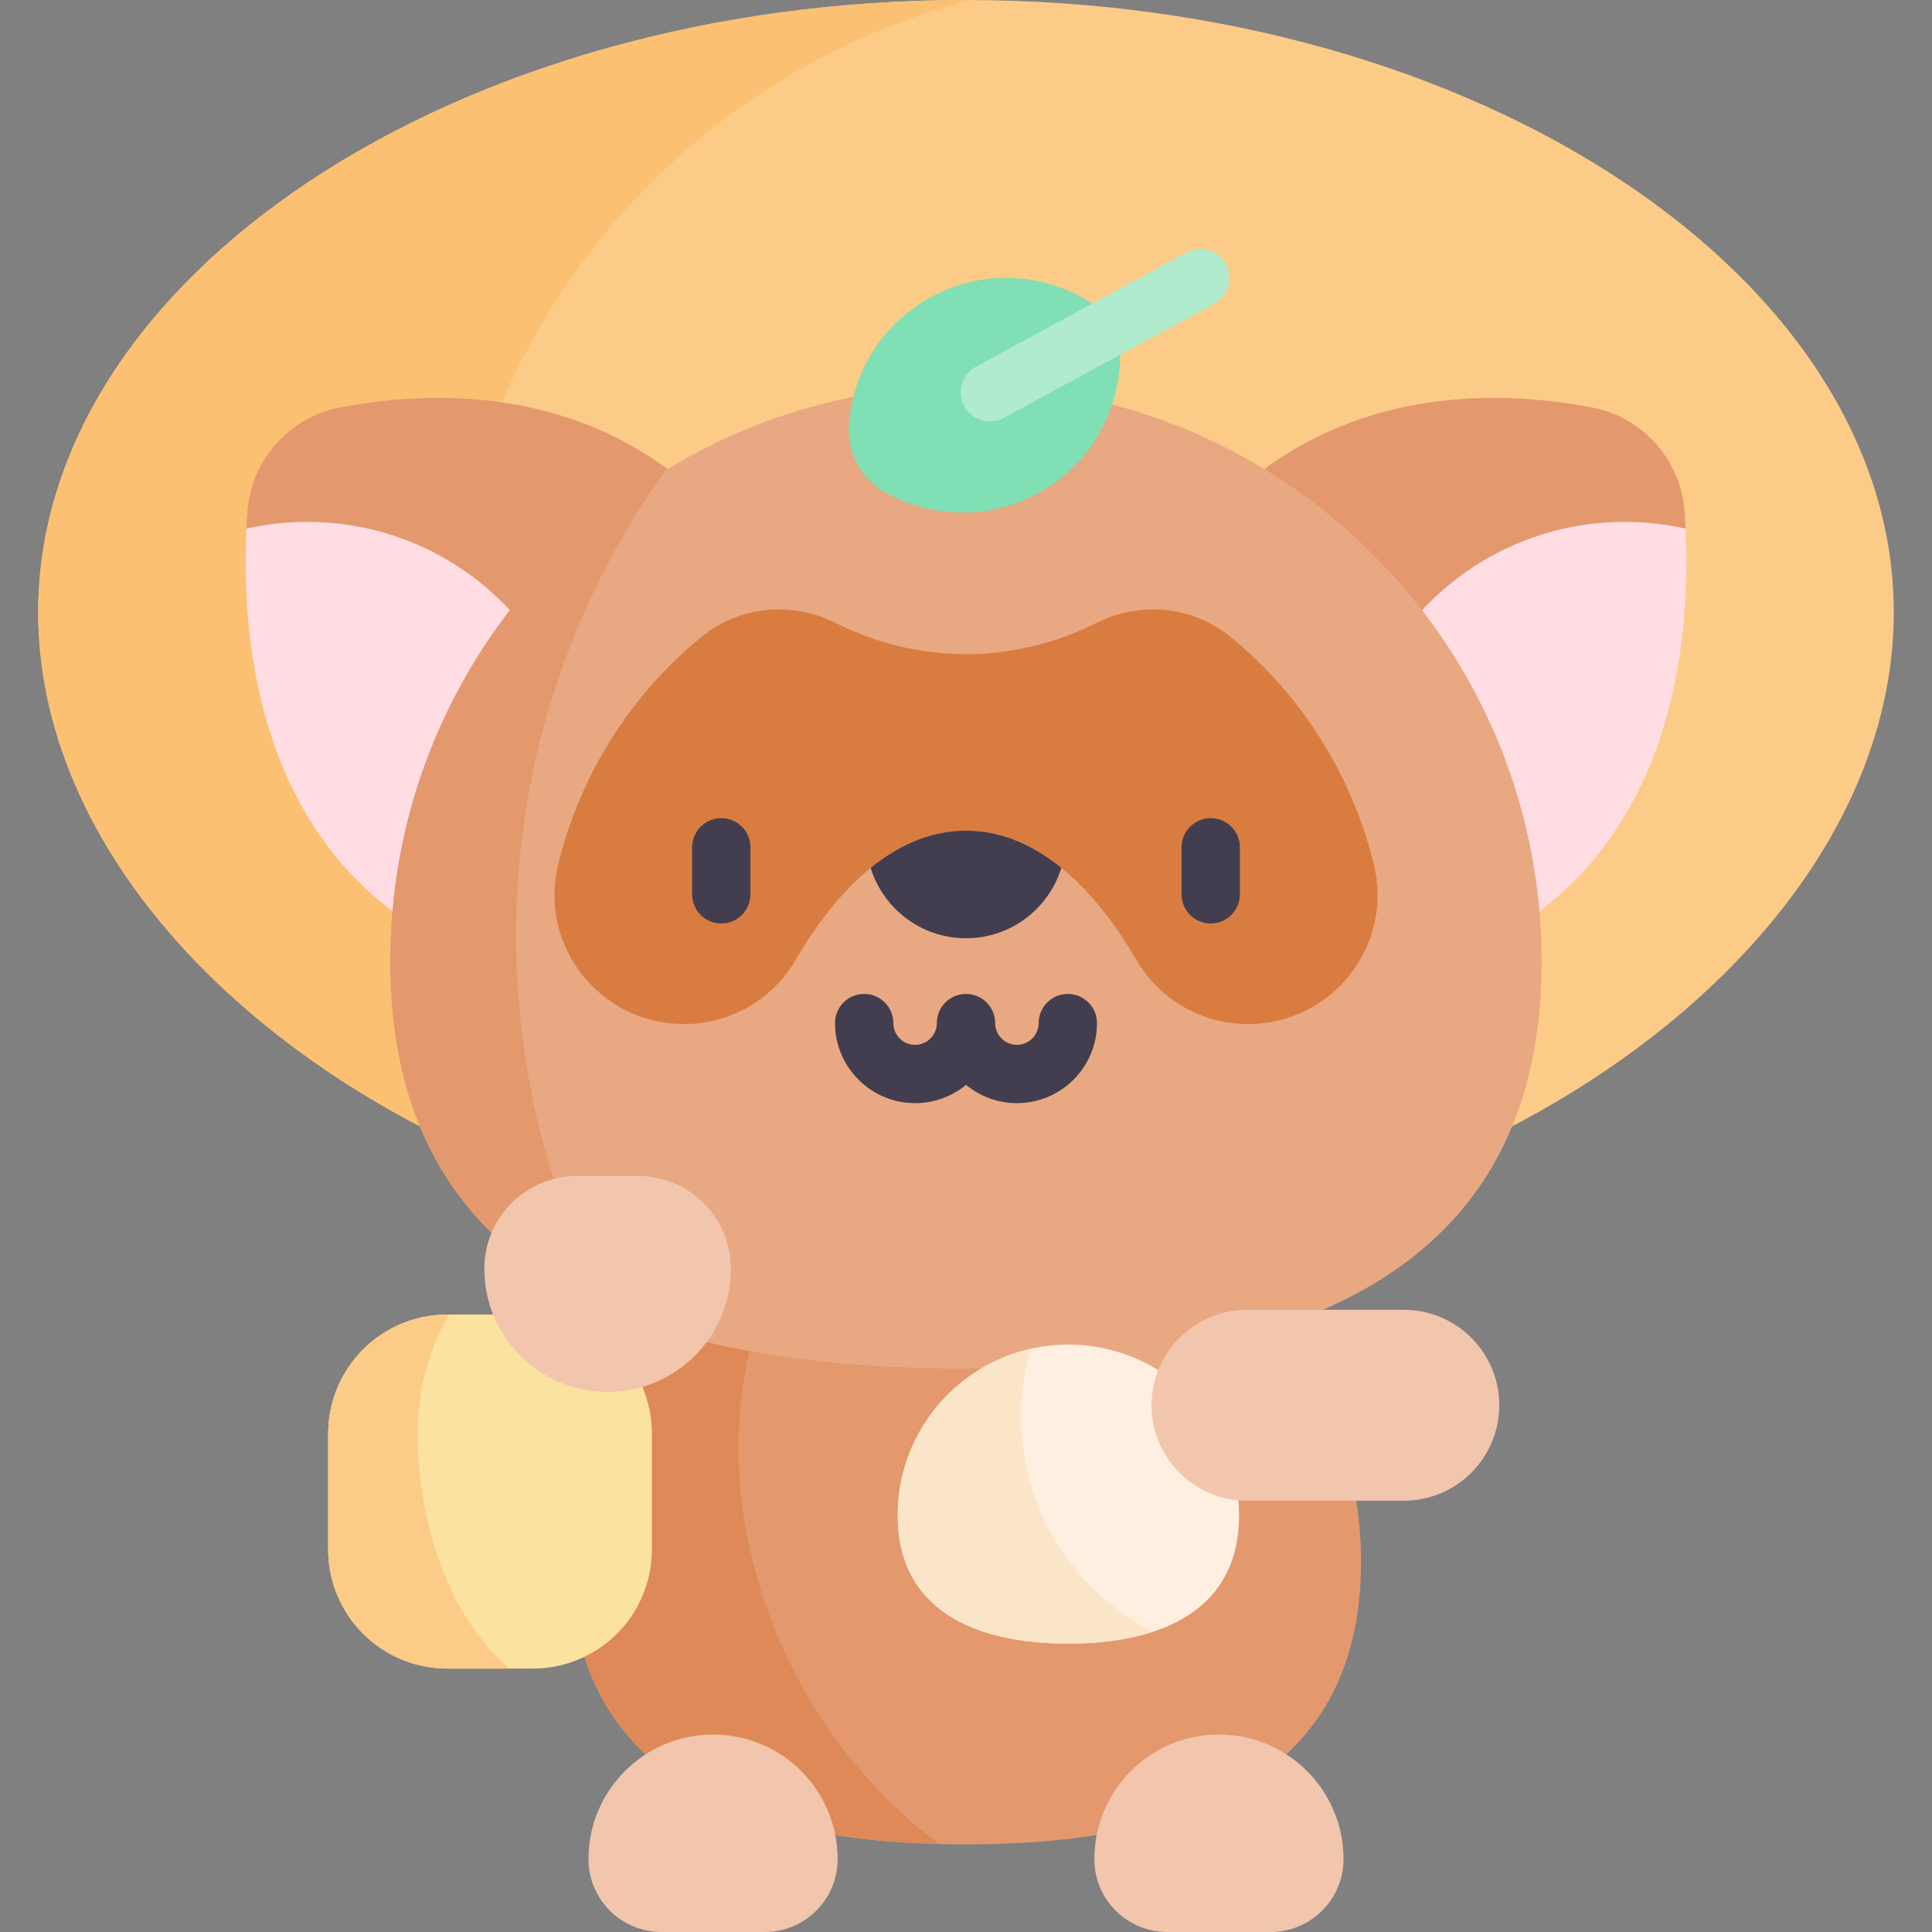 <svg id="Capa_1" enable-background="new 0 0 497 497" height="512" viewBox="0 0 497 497" width="512" xmlns="http://www.w3.org/2000/svg"><rect x="0" y="0" width="497" height="497" fill="#808080" stroke="none"/><g><path d="m487.167 157.495c0 85.869-106.855 165.56-238.667 165.56s-238.667-79.691-238.667-165.56 106.855-157.495 238.667-157.495 238.667 71.627 238.667 157.495z" fill="#fccb88"/><path d="m114.416 174.982c0-84.073 57.386-154.737 135.123-174.973-.347-.001-.691-.009-1.039-.009-131.812 0-238.667 71.626-238.667 157.496 0 70.905 72.862 137.592 172.468 158.683-41.378-33.133-67.885-84.066-67.885-141.197z" fill="#fbc072"/><path d="m146.875 401.864c0-56.126 45.499-101.625 101.625-101.625s101.625 45.499 101.625 101.625-45.499 72.598-101.625 72.598-101.625-16.472-101.625-72.598z" fill="#e3986d"/><path d="m356.083 170.221-30.807-49.547c29.003-21.422 63.005-19.93 84.357-15.827 13.115 2.52 22.813 13.639 23.74 26.966.091 1.341.181 2.732.242 4.173z" fill="#e3986d"/><path d="m396.013 234.426-39.93-64.205c12.248-21.482 35.364-35.968 61.866-35.968 5.383 0 10.625.595 15.666 1.734 1.31 27.863-2.904 72.178-37.602 98.439z" fill="#ffdde3"/><path d="m140.917 170.221 30.807-49.547c-29.003-21.422-63.005-19.93-84.357-15.827-13.115 2.52-22.813 13.639-23.74 26.966-.091 1.341-.181 2.732-.242 4.173z" fill="#e3986d"/><path d="m100.987 234.426 39.93-64.205c-12.248-21.482-35.364-35.968-61.866-35.968-5.383 0-10.625.595-15.666 1.734-1.31 27.863 2.904 72.178 37.602 98.439z" fill="#ffdde3"/><path d="m190.006 372.627c0-24.258 7.661-46.726 20.693-65.12-37.405 14.999-63.824 51.59-63.824 94.356 0 53.799 41.806 71.161 94.703 72.508-31.034-23.036-51.572-62.023-51.572-101.744z" fill="#de8957"/><path d="m289.509 349.794c-13.023 1.578-26.782 2.273-41.009 2.273-81.784 0-148.083-22.952-148.083-104.736s66.299-148.083 148.083-148.083 148.083 66.299 148.083 148.083c0 62.316-38.492 90.475-92.997 100.35v7.17h-14.086z" fill="#e8a882"/><path d="m353.432 222.48c-5.242-21.593-17.5-42.854-36.966-58.701-9.738-7.944-23.216-9.143-34.446-3.518-10.333 5.171-21.644 8.024-33.519 8.024s-23.186-2.853-33.519-8.024c-11.23-5.625-24.708-4.426-34.446 3.518-19.466 15.847-31.724 37.108-36.967 58.701-5.081 20.877 10.897 40.958 32.38 40.958 11.802 0 22.755-6.242 28.73-16.512 4.567-7.863 11.049-16.986 19.295-23.67 6.946-5.645 15.141-9.567 24.527-9.567 9.385 0 17.581 3.921 24.527 9.567 8.246 6.684 14.728 15.807 19.295 23.67 5.948 10.232 16.896 16.512 28.73 16.512 21.62.001 37.44-20.238 32.379-40.958z" fill="#d97c40"/><path d="m273.027 223.256c-3.226 10.484-12.994 18.105-24.527 18.105s-21.301-7.621-24.527-18.105c6.946-5.645 15.141-9.567 24.527-9.567 9.385.001 17.581 3.922 24.527 9.567z" fill="#423e4f"/><path d="m274.839 345.886c-24.249 0-43.907 19.658-43.907 43.907s19.658 33.023 43.907 33.023 43.907-8.774 43.907-33.023-19.658-43.907-43.907-43.907z" fill="#ffefe0"/><path d="m361.129 336.944h-40.348c-13.559 0-24.551 10.992-24.551 24.551 0 13.559 10.992 24.551 24.551 24.551h40.348c13.559 0 24.551-10.992 24.551-24.551.001-13.559-10.991-24.551-24.551-24.551z" fill="#f1c6ad"/><path d="m183.433 446.199c-17.699 0-32.047 14.348-32.047 32.047 0 10.358 8.397 18.755 18.755 18.755h26.584c10.358 0 18.755-8.397 18.755-18.755 0-17.7-14.348-32.047-32.047-32.047z" fill="#f1c6ad"/><path d="m313.567 446.199c17.699 0 32.047 14.348 32.047 32.047 0 10.358-8.397 18.755-18.755 18.755h-26.584c-10.358 0-18.755-8.397-18.755-18.755 0-17.7 14.348-32.047 32.047-32.047z" fill="#f1c6ad"/><path d="m137.054 338.163h-21.993c-16.924 0-30.644 13.72-30.644 30.644v29.786c0 16.924 13.72 30.644 30.644 30.644h21.993c16.924 0 30.644-13.72 30.644-30.644v-29.786c0-16.924-13.72-30.644-30.644-30.644z" fill="#fbe29f"/><path d="m132.761 240.743c0-44.65 14.225-85.975 38.383-119.701-42.426 26.042-70.728 72.859-70.728 126.29 0 47.051 21.947 74.625 56.159 89.564-15.195-28.7-23.814-61.418-23.814-96.153z" fill="#e3986d"/><path d="m164.155 302.515h-15.71c-13.173 0-23.851 10.679-23.851 23.851 0 17.511 14.195 31.706 31.706 31.706 17.511 0 31.706-14.195 31.706-31.706 0-13.173-10.679-23.851-23.851-23.851z" fill="#f1c6ad"/><path d="m287.336 83.166c-12.385-12.208-31.748-15.478-47.828-6.756-12.769 6.926-20.328 19.712-21.157 33.216-.425 6.927 3.148 13.515 9.186 16.936 11.771 6.669 26.611 7.305 39.38.379 16.08-8.722 23.898-26.736 20.419-43.775z" fill="#80dfb5"/><g><path d="m254.646 108.403c-2.663 0-5.241-1.421-6.6-3.925-1.975-3.641-.624-8.194 3.017-10.169l54.159-29.377c3.643-1.975 8.194-.624 10.169 3.017s.624 8.194-3.017 10.169l-54.159 29.377c-1.136.615-2.361.908-3.569.908z" fill="#b0ebce"/></g><g fill="#423e4f"><path d="m185.546 237.565c4.142 0 7.5-3.358 7.5-7.5v-12.097c0-4.142-3.358-7.5-7.5-7.5s-7.5 3.358-7.5 7.5v12.097c0 4.143 3.358 7.5 7.5 7.5z"/><path d="m311.453 237.565c4.142 0 7.5-3.358 7.5-7.5v-12.097c0-4.142-3.358-7.5-7.5-7.5s-7.5 3.358-7.5 7.5v12.097c0 4.143 3.358 7.5 7.5 7.5z"/><path d="m235.403 283.782c4.97 0 9.535-1.77 13.097-4.712 3.562 2.942 8.127 4.712 13.098 4.712 11.357 0 20.597-9.24 20.597-20.597 0-4.142-3.358-7.5-7.5-7.5s-7.5 3.358-7.5 7.5c0 3.086-2.511 5.597-5.597 5.597s-5.598-2.511-5.598-5.597c0-4.142-3.358-7.5-7.5-7.5s-7.5 3.358-7.5 7.5c0 3.086-2.511 5.597-5.597 5.597s-5.597-2.511-5.597-5.597c0-4.142-3.358-7.5-7.5-7.5s-7.5 3.358-7.5 7.5c-.001 11.357 9.239 20.597 20.597 20.597z"/></g><path d="m262.64 364.257c0-5.994.862-11.782 2.44-17.269-19.549 4.44-34.146 21.912-34.146 42.804 0 24.249 19.658 33.023 43.907 33.023 7.906 0 15.317-.94 21.725-3.038-20.14-10.351-33.926-31.319-33.926-55.52z" fill="#fbe5c8"/><path d="m107.391 368.58c0-11.089 2.99-21.473 8.186-30.417h-.516c-16.924 0-30.644 13.72-30.644 30.645v29.786c0 16.924 13.72 30.645 30.644 30.645h15.986c-15.68-13.31-23.656-37.828-23.656-60.659z" fill="#fccb88"/></g></svg>